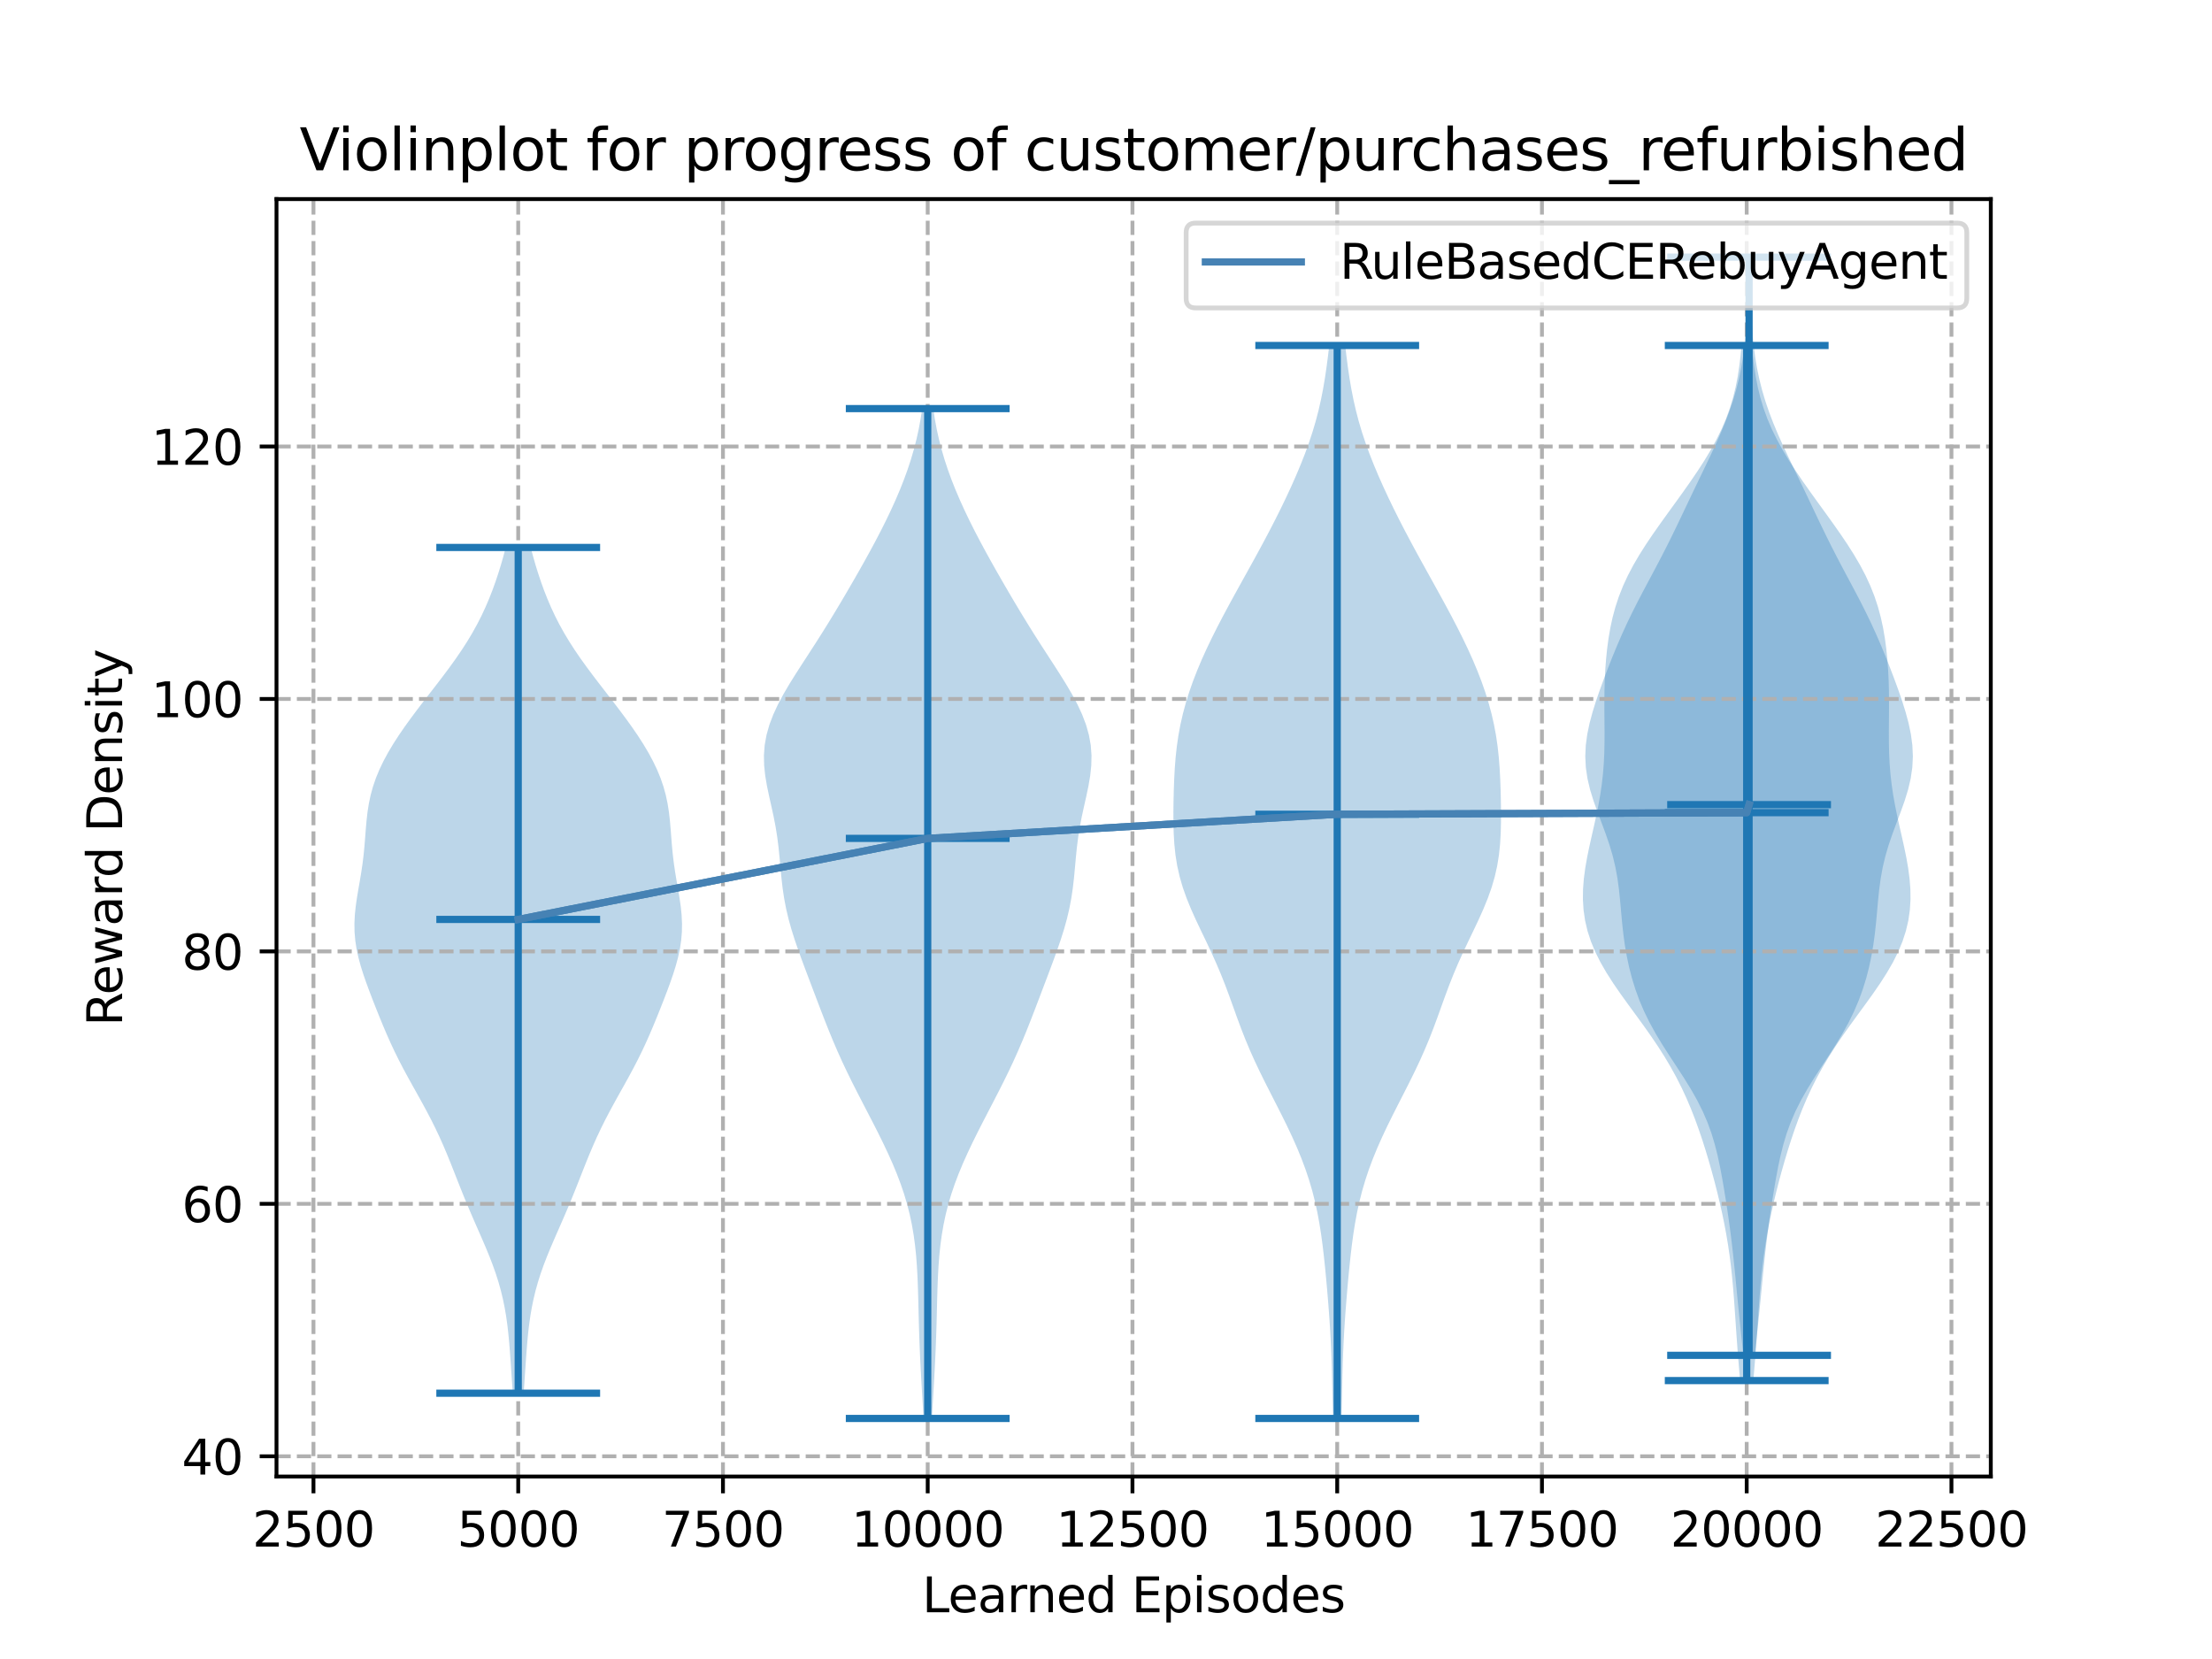 <?xml version="1.0" encoding="utf-8" standalone="no"?>
<!DOCTYPE svg PUBLIC "-//W3C//DTD SVG 1.1//EN"
  "http://www.w3.org/Graphics/SVG/1.1/DTD/svg11.dtd">
<svg xmlns:xlink="http://www.w3.org/1999/xlink" width="460.8pt" height="345.6pt" viewBox="0 0 460.8 345.6" xmlns="http://www.w3.org/2000/svg" version="1.1">
 <defs>
  <style type="text/css">*{stroke-linejoin: round; stroke-linecap: butt}</style>
 </defs>
 <g id="figure_1">
  <g id="patch_1">
   <path d="M 0 345.6 
L 460.8 345.6 
L 460.8 0 
L 0 0 
z
" style="fill: #ffffff"/>
  </g>
  <g id="axes_1">
   <g id="patch_2">
    <path d="M 57.6 307.584 
L 414.72 307.584 
L 414.72 41.472 
L 57.6 41.472 
z
" style="fill: #ffffff"/>
   </g>
   <g id="PolyCollection_1">
    <path d="M 109.084 290.229 
L 106.826 290.229 
L 106.699 288.449 
L 106.576 286.67 
L 106.457 284.89 
L 106.335 283.11 
L 106.207 281.331 
L 106.062 279.551 
L 105.892 277.772 
L 105.688 275.992 
L 105.439 274.212 
L 105.137 272.433 
L 104.774 270.653 
L 104.345 268.874 
L 103.847 267.094 
L 103.282 265.314 
L 102.652 263.535 
L 101.966 261.755 
L 101.236 259.976 
L 100.473 258.196 
L 99.695 256.416 
L 98.913 254.637 
L 98.141 252.857 
L 97.385 251.078 
L 96.65 249.298 
L 95.934 247.518 
L 95.231 245.739 
L 94.532 243.959 
L 93.827 242.18 
L 93.102 240.4 
L 92.347 238.62 
L 91.552 236.841 
L 90.713 235.061 
L 89.826 233.282 
L 88.896 231.502 
L 87.931 229.722 
L 86.943 227.943 
L 85.948 226.163 
L 84.963 224.383 
L 84.002 222.604 
L 83.079 220.824 
L 82.2 219.045 
L 81.366 217.265 
L 80.574 215.485 
L 79.817 213.706 
L 79.084 211.926 
L 78.369 210.147 
L 77.669 208.367 
L 76.986 206.587 
L 76.328 204.808 
L 75.709 203.028 
L 75.148 201.249 
L 74.666 199.469 
L 74.281 197.689 
L 74.009 195.91 
L 73.859 194.13 
L 73.833 192.351 
L 73.92 190.571 
L 74.105 188.791 
L 74.361 187.012 
L 74.659 185.232 
L 74.969 183.453 
L 75.265 181.673 
L 75.527 179.893 
L 75.744 178.114 
L 75.918 176.334 
L 76.063 174.555 
L 76.199 172.775 
L 76.353 170.995 
L 76.555 169.216 
L 76.832 167.436 
L 77.207 165.657 
L 77.695 163.877 
L 78.305 162.097 
L 79.038 160.318 
L 79.89 158.538 
L 80.853 156.759 
L 81.914 154.979 
L 83.063 153.199 
L 84.284 151.42 
L 85.566 149.64 
L 86.894 147.86 
L 88.254 146.081 
L 89.63 144.301 
L 91.006 142.522 
L 92.365 140.742 
L 93.692 138.962 
L 94.97 137.183 
L 96.188 135.403 
L 97.334 133.624 
L 98.402 131.844 
L 99.389 130.064 
L 100.296 128.285 
L 101.127 126.505 
L 101.888 124.726 
L 102.586 122.946 
L 103.229 121.166 
L 103.823 119.387 
L 104.373 117.607 
L 104.882 115.828 
L 105.351 114.048 
L 110.559 114.048 
L 110.559 114.048 
L 111.028 115.828 
L 111.537 117.607 
L 112.087 119.387 
L 112.68 121.166 
L 113.323 122.946 
L 114.022 124.726 
L 114.783 126.505 
L 115.614 128.285 
L 116.521 130.064 
L 117.508 131.844 
L 118.576 133.624 
L 119.722 135.403 
L 120.939 137.183 
L 122.218 138.962 
L 123.544 140.742 
L 124.904 142.522 
L 126.28 144.301 
L 127.656 146.081 
L 129.015 147.86 
L 130.343 149.64 
L 131.625 151.42 
L 132.847 153.199 
L 133.995 154.979 
L 135.057 156.759 
L 136.019 158.538 
L 136.872 160.318 
L 137.605 162.097 
L 138.215 163.877 
L 138.703 165.657 
L 139.078 167.436 
L 139.355 169.216 
L 139.557 170.995 
L 139.711 172.775 
L 139.847 174.555 
L 139.991 176.334 
L 140.166 178.114 
L 140.383 179.893 
L 140.644 181.673 
L 140.94 183.453 
L 141.251 185.232 
L 141.549 187.012 
L 141.805 188.791 
L 141.989 190.571 
L 142.077 192.351 
L 142.05 194.13 
L 141.901 195.91 
L 141.629 197.689 
L 141.244 199.469 
L 140.761 201.249 
L 140.201 203.028 
L 139.582 204.808 
L 138.924 206.587 
L 138.24 208.367 
L 137.54 210.147 
L 136.826 211.926 
L 136.093 213.706 
L 135.335 215.485 
L 134.543 217.265 
L 133.71 219.045 
L 132.831 220.824 
L 131.908 222.604 
L 130.947 224.383 
L 129.961 226.163 
L 128.966 227.943 
L 127.978 229.722 
L 127.013 231.502 
L 126.083 233.282 
L 125.197 235.061 
L 124.357 236.841 
L 123.563 238.62 
L 122.808 240.4 
L 122.083 242.18 
L 121.377 243.959 
L 120.679 245.739 
L 119.976 247.518 
L 119.26 249.298 
L 118.525 251.078 
L 117.769 252.857 
L 116.997 254.637 
L 116.215 256.416 
L 115.436 258.196 
L 114.674 259.976 
L 113.943 261.755 
L 113.257 263.535 
L 112.628 265.314 
L 112.062 267.094 
L 111.565 268.874 
L 111.136 270.653 
L 110.773 272.433 
L 110.471 274.212 
L 110.222 275.992 
L 110.017 277.772 
L 109.848 279.551 
L 109.703 281.331 
L 109.574 283.11 
L 109.453 284.89 
L 109.333 286.67 
L 109.211 288.449 
L 109.084 290.229 
z
" clip-path="url(#p2e98b7527a)" style="fill: #1f77b4; fill-opacity: 0.3"/>
   </g>
   <g id="PolyCollection_2">
    <path d="M 194.128 295.488 
L 192.392 295.488 
L 192.268 293.363 
L 192.142 291.238 
L 192.018 289.113 
L 191.897 286.988 
L 191.783 284.863 
L 191.678 282.739 
L 191.585 280.614 
L 191.505 278.489 
L 191.437 276.364 
L 191.379 274.239 
L 191.327 272.114 
L 191.272 269.989 
L 191.207 267.864 
L 191.12 265.739 
L 191 263.614 
L 190.836 261.49 
L 190.615 259.365 
L 190.326 257.24 
L 189.961 255.115 
L 189.511 252.99 
L 188.971 250.865 
L 188.34 248.74 
L 187.618 246.615 
L 186.811 244.49 
L 185.927 242.365 
L 184.976 240.241 
L 183.97 238.116 
L 182.92 235.991 
L 181.84 233.866 
L 180.741 231.741 
L 179.638 229.616 
L 178.542 227.491 
L 177.468 225.366 
L 176.425 223.241 
L 175.424 221.116 
L 174.466 218.992 
L 173.553 216.867 
L 172.68 214.742 
L 171.837 212.617 
L 171.014 210.492 
L 170.203 208.367 
L 169.396 206.242 
L 168.59 204.117 
L 167.787 201.992 
L 166.996 199.867 
L 166.228 197.743 
L 165.502 195.618 
L 164.836 193.493 
L 164.248 191.368 
L 163.75 189.243 
L 163.346 187.118 
L 163.031 184.993 
L 162.787 182.868 
L 162.587 180.743 
L 162.396 178.618 
L 162.181 176.494 
L 161.912 174.369 
L 161.573 172.244 
L 161.163 170.119 
L 160.701 167.994 
L 160.223 165.869 
L 159.776 163.744 
L 159.414 161.619 
L 159.187 159.494 
L 159.138 157.369 
L 159.296 155.245 
L 159.676 153.12 
L 160.275 150.995 
L 161.08 148.87 
L 162.066 146.745 
L 163.2 144.62 
L 164.448 142.495 
L 165.773 140.37 
L 167.139 138.245 
L 168.52 136.12 
L 169.893 133.996 
L 171.244 131.871 
L 172.568 129.746 
L 173.865 127.621 
L 175.138 125.496 
L 176.391 123.371 
L 177.626 121.246 
L 178.844 119.121 
L 180.042 116.996 
L 181.216 114.871 
L 182.36 112.746 
L 183.469 110.622 
L 184.536 108.497 
L 185.555 106.372 
L 186.523 104.247 
L 187.431 102.122 
L 188.276 99.997 
L 189.052 97.872 
L 189.753 95.747 
L 190.377 93.622 
L 190.923 91.497 
L 191.391 89.373 
L 191.784 87.248 
L 192.11 85.123 
L 194.41 85.123 
L 194.41 85.123 
L 194.736 87.248 
L 195.129 89.373 
L 195.597 91.497 
L 196.143 93.622 
L 196.767 95.747 
L 197.468 97.872 
L 198.244 99.997 
L 199.089 102.122 
L 199.998 104.247 
L 200.965 106.372 
L 201.984 108.497 
L 203.051 110.622 
L 204.16 112.746 
L 205.304 114.871 
L 206.478 116.996 
L 207.676 119.121 
L 208.894 121.246 
L 210.129 123.371 
L 211.382 125.496 
L 212.655 127.621 
L 213.952 129.746 
L 215.276 131.871 
L 216.627 133.996 
L 218 136.12 
L 219.381 138.245 
L 220.747 140.37 
L 222.072 142.495 
L 223.32 144.62 
L 224.454 146.745 
L 225.44 148.87 
L 226.245 150.995 
L 226.844 153.12 
L 227.224 155.245 
L 227.382 157.369 
L 227.333 159.494 
L 227.106 161.619 
L 226.744 163.744 
L 226.297 165.869 
L 225.819 167.994 
L 225.357 170.119 
L 224.947 172.244 
L 224.608 174.369 
L 224.339 176.494 
L 224.124 178.618 
L 223.933 180.743 
L 223.733 182.868 
L 223.489 184.993 
L 223.174 187.118 
L 222.77 189.243 
L 222.272 191.368 
L 221.684 193.493 
L 221.018 195.618 
L 220.292 197.743 
L 219.524 199.867 
L 218.733 201.992 
L 217.93 204.117 
L 217.124 206.242 
L 216.317 208.367 
L 215.506 210.492 
L 214.683 212.617 
L 213.84 214.742 
L 212.967 216.867 
L 212.054 218.992 
L 211.096 221.116 
L 210.095 223.241 
L 209.052 225.366 
L 207.978 227.491 
L 206.882 229.616 
L 205.779 231.741 
L 204.68 233.866 
L 203.6 235.991 
L 202.55 238.116 
L 201.544 240.241 
L 200.593 242.365 
L 199.709 244.49 
L 198.902 246.615 
L 198.18 248.74 
L 197.549 250.865 
L 197.009 252.99 
L 196.559 255.115 
L 196.194 257.24 
L 195.905 259.365 
L 195.684 261.49 
L 195.52 263.614 
L 195.4 265.739 
L 195.313 267.864 
L 195.248 269.989 
L 195.193 272.114 
L 195.141 274.239 
L 195.083 276.364 
L 195.015 278.489 
L 194.935 280.614 
L 194.842 282.739 
L 194.737 284.863 
L 194.623 286.988 
L 194.502 289.113 
L 194.378 291.238 
L 194.253 293.363 
L 194.128 295.488 
z
" clip-path="url(#p2e98b7527a)" style="fill: #1f77b4; fill-opacity: 0.3"/>
   </g>
   <g id="PolyCollection_3">
    <path d="M 279.436 295.488 
L 277.695 295.488 
L 277.631 293.23 
L 277.576 290.973 
L 277.527 288.715 
L 277.475 286.457 
L 277.413 284.199 
L 277.335 281.942 
L 277.236 279.684 
L 277.115 277.426 
L 276.972 275.169 
L 276.81 272.911 
L 276.633 270.653 
L 276.442 268.396 
L 276.238 266.138 
L 276.02 263.88 
L 275.781 261.622 
L 275.514 259.365 
L 275.209 257.107 
L 274.853 254.849 
L 274.435 252.592 
L 273.943 250.334 
L 273.368 248.076 
L 272.704 245.818 
L 271.948 243.561 
L 271.103 241.303 
L 270.174 239.045 
L 269.17 236.788 
L 268.104 234.53 
L 266.99 232.272 
L 265.846 230.014 
L 264.692 227.757 
L 263.547 225.499 
L 262.431 223.241 
L 261.363 220.984 
L 260.354 218.726 
L 259.41 216.468 
L 258.527 214.211 
L 257.69 211.953 
L 256.877 209.695 
L 256.063 207.437 
L 255.219 205.18 
L 254.324 202.922 
L 253.366 200.664 
L 252.347 198.407 
L 251.282 196.149 
L 250.197 193.891 
L 249.128 191.633 
L 248.114 189.376 
L 247.193 187.118 
L 246.393 184.86 
L 245.737 182.603 
L 245.231 180.345 
L 244.869 178.087 
L 244.635 175.83 
L 244.504 173.572 
L 244.448 171.314 
L 244.443 169.056 
L 244.471 166.799 
L 244.525 164.541 
L 244.608 162.283 
L 244.73 160.026 
L 244.905 157.768 
L 245.15 155.51 
L 245.477 153.252 
L 245.894 150.995 
L 246.406 148.737 
L 247.014 146.479 
L 247.714 144.222 
L 248.504 141.964 
L 249.377 139.706 
L 250.327 137.448 
L 251.347 135.191 
L 252.427 132.933 
L 253.56 130.675 
L 254.735 128.418 
L 255.944 126.16 
L 257.176 123.902 
L 258.423 121.645 
L 259.676 119.387 
L 260.925 117.129 
L 262.162 114.871 
L 263.38 112.614 
L 264.572 110.356 
L 265.733 108.098 
L 266.859 105.841 
L 267.948 103.583 
L 268.995 101.325 
L 269.996 99.067 
L 270.944 96.81 
L 271.834 94.552 
L 272.656 92.294 
L 273.405 90.037 
L 274.076 87.779 
L 274.667 85.521 
L 275.181 83.263 
L 275.626 81.006 
L 276.009 78.748 
L 276.342 76.49 
L 276.637 74.233 
L 276.902 71.975 
L 280.228 71.975 
L 280.228 71.975 
L 280.493 74.233 
L 280.788 76.49 
L 281.122 78.748 
L 281.505 81.006 
L 281.949 83.263 
L 282.463 85.521 
L 283.055 87.779 
L 283.725 90.037 
L 284.474 92.294 
L 285.297 94.552 
L 286.186 96.81 
L 287.135 99.067 
L 288.136 101.325 
L 289.183 103.583 
L 290.271 105.841 
L 291.398 108.098 
L 292.559 110.356 
L 293.751 112.614 
L 294.968 114.871 
L 296.205 117.129 
L 297.455 119.387 
L 298.707 121.645 
L 299.954 123.902 
L 301.187 126.16 
L 302.395 128.418 
L 303.571 130.675 
L 304.703 132.933 
L 305.784 135.191 
L 306.803 137.448 
L 307.753 139.706 
L 308.627 141.964 
L 309.416 144.222 
L 310.117 146.479 
L 310.724 148.737 
L 311.236 150.995 
L 311.654 153.252 
L 311.981 155.51 
L 312.225 157.768 
L 312.401 160.026 
L 312.522 162.283 
L 312.605 164.541 
L 312.659 166.799 
L 312.687 169.056 
L 312.682 171.314 
L 312.626 173.572 
L 312.495 175.83 
L 312.261 178.087 
L 311.899 180.345 
L 311.393 182.603 
L 310.737 184.86 
L 309.938 187.118 
L 309.016 189.376 
L 308.002 191.633 
L 306.933 193.891 
L 305.849 196.149 
L 304.783 198.407 
L 303.764 200.664 
L 302.807 202.922 
L 301.912 205.18 
L 301.068 207.437 
L 300.253 209.695 
L 299.441 211.953 
L 298.604 214.211 
L 297.72 216.468 
L 296.776 218.726 
L 295.768 220.984 
L 294.699 223.241 
L 293.584 225.499 
L 292.439 227.757 
L 291.284 230.014 
L 290.14 232.272 
L 289.026 234.53 
L 287.96 236.788 
L 286.956 239.045 
L 286.027 241.303 
L 285.182 243.561 
L 284.427 245.818 
L 283.763 248.076 
L 283.188 250.334 
L 282.696 252.592 
L 282.278 254.849 
L 281.922 257.107 
L 281.616 259.365 
L 281.35 261.622 
L 281.111 263.88 
L 280.892 266.138 
L 280.688 268.396 
L 280.498 270.653 
L 280.32 272.911 
L 280.158 275.169 
L 280.016 277.426 
L 279.895 279.684 
L 279.796 281.942 
L 279.718 284.199 
L 279.656 286.457 
L 279.604 288.715 
L 279.554 290.973 
L 279.5 293.23 
L 279.436 295.488 
z
" clip-path="url(#p2e98b7527a)" style="fill: #1f77b4; fill-opacity: 0.3"/>
   </g>
   <g id="PolyCollection_4">
    <path d="M 365.245 287.599 
L 362.496 287.599 
L 362.308 285.421 
L 362.126 283.243 
L 361.955 281.065 
L 361.795 278.887 
L 361.643 276.709 
L 361.497 274.531 
L 361.348 272.353 
L 361.19 270.175 
L 361.013 267.997 
L 360.81 265.819 
L 360.572 263.641 
L 360.295 261.463 
L 359.974 259.285 
L 359.61 257.107 
L 359.202 254.929 
L 358.753 252.751 
L 358.265 250.573 
L 357.742 248.395 
L 357.186 246.217 
L 356.598 244.039 
L 355.978 241.861 
L 355.325 239.683 
L 354.633 237.505 
L 353.896 235.327 
L 353.107 233.149 
L 352.255 230.971 
L 351.33 228.793 
L 350.321 226.615 
L 349.221 224.437 
L 348.023 222.259 
L 346.726 220.081 
L 345.334 217.903 
L 343.857 215.725 
L 342.314 213.546 
L 340.73 211.368 
L 339.137 209.19 
L 337.57 207.012 
L 336.07 204.834 
L 334.674 202.656 
L 333.416 200.478 
L 332.325 198.3 
L 331.42 196.122 
L 330.712 193.944 
L 330.202 191.766 
L 329.885 189.588 
L 329.748 187.41 
L 329.774 185.232 
L 329.943 183.054 
L 330.23 180.876 
L 330.609 178.698 
L 331.055 176.52 
L 331.539 174.342 
L 332.035 172.164 
L 332.516 169.986 
L 332.961 167.808 
L 333.351 165.63 
L 333.673 163.452 
L 333.922 161.274 
L 334.095 159.096 
L 334.201 156.918 
L 334.25 154.74 
L 334.258 152.562 
L 334.243 150.384 
L 334.225 148.206 
L 334.22 146.028 
L 334.243 143.85 
L 334.304 141.672 
L 334.412 139.494 
L 334.574 137.316 
L 334.796 135.138 
L 335.089 132.96 
L 335.464 130.782 
L 335.938 128.604 
L 336.526 126.426 
L 337.245 124.248 
L 338.105 122.07 
L 339.111 119.891 
L 340.258 117.713 
L 341.534 115.535 
L 342.919 113.357 
L 344.39 111.179 
L 345.922 109.001 
L 347.488 106.823 
L 349.066 104.645 
L 350.634 102.467 
L 352.169 100.289 
L 353.651 98.111 
L 355.059 95.933 
L 356.371 93.755 
L 357.569 91.577 
L 358.639 89.399 
L 359.57 87.221 
L 360.362 85.043 
L 361.019 82.865 
L 361.553 80.687 
L 361.98 78.509 
L 362.318 76.331 
L 362.588 74.153 
L 362.805 71.975 
L 364.936 71.975 
L 364.936 71.975 
L 365.153 74.153 
L 365.423 76.331 
L 365.761 78.509 
L 366.188 80.687 
L 366.722 82.865 
L 367.379 85.043 
L 368.171 87.221 
L 369.102 89.399 
L 370.172 91.577 
L 371.37 93.755 
L 372.682 95.933 
L 374.09 98.111 
L 375.572 100.289 
L 377.107 102.467 
L 378.674 104.645 
L 380.253 106.823 
L 381.819 109.001 
L 383.351 111.179 
L 384.822 113.357 
L 386.207 115.535 
L 387.483 117.713 
L 388.63 119.891 
L 389.636 122.07 
L 390.496 124.248 
L 391.215 126.426 
L 391.803 128.604 
L 392.277 130.782 
L 392.652 132.96 
L 392.945 135.138 
L 393.167 137.316 
L 393.329 139.494 
L 393.437 141.672 
L 393.498 143.85 
L 393.521 146.028 
L 393.516 148.206 
L 393.497 150.384 
L 393.483 152.562 
L 393.491 154.74 
L 393.54 156.918 
L 393.646 159.096 
L 393.819 161.274 
L 394.068 163.452 
L 394.39 165.63 
L 394.78 167.808 
L 395.225 169.986 
L 395.706 172.164 
L 396.202 174.342 
L 396.686 176.52 
L 397.132 178.698 
L 397.511 180.876 
L 397.798 183.054 
L 397.966 185.232 
L 397.993 187.41 
L 397.856 189.588 
L 397.539 191.766 
L 397.029 193.944 
L 396.321 196.122 
L 395.416 198.3 
L 394.325 200.478 
L 393.067 202.656 
L 391.671 204.834 
L 390.171 207.012 
L 388.604 209.19 
L 387.011 211.368 
L 385.427 213.546 
L 383.884 215.725 
L 382.407 217.903 
L 381.015 220.081 
L 379.718 222.259 
L 378.52 224.437 
L 377.419 226.615 
L 376.411 228.793 
L 375.486 230.971 
L 374.634 233.149 
L 373.845 235.327 
L 373.108 237.505 
L 372.416 239.683 
L 371.762 241.861 
L 371.143 244.039 
L 370.555 246.217 
L 369.999 248.395 
L 369.475 250.573 
L 368.988 252.751 
L 368.539 254.929 
L 368.131 257.107 
L 367.767 259.285 
L 367.446 261.463 
L 367.169 263.641 
L 366.931 265.819 
L 366.727 267.997 
L 366.551 270.175 
L 366.392 272.353 
L 366.244 274.531 
L 366.097 276.709 
L 365.946 278.887 
L 365.786 281.065 
L 365.614 283.243 
L 365.433 285.421 
L 365.245 287.599 
z
" clip-path="url(#p2e98b7527a)" style="fill: #1f77b4; fill-opacity: 0.3"/>
   </g>
   <g id="PolyCollection_5">
    <path d="M 365.571 282.34 
L 363.159 282.34 
L 362.925 280.029 
L 362.684 277.719 
L 362.442 275.408 
L 362.205 273.097 
L 361.975 270.786 
L 361.751 268.475 
L 361.529 266.164 
L 361.301 263.854 
L 361.059 261.543 
L 360.798 259.232 
L 360.512 256.921 
L 360.202 254.61 
L 359.869 252.299 
L 359.516 249.989 
L 359.144 247.678 
L 358.745 245.367 
L 358.309 243.056 
L 357.815 240.745 
L 357.234 238.434 
L 356.539 236.124 
L 355.702 233.813 
L 354.705 231.502 
L 353.545 229.191 
L 352.235 226.88 
L 350.808 224.569 
L 349.307 222.259 
L 347.789 219.948 
L 346.308 217.637 
L 344.912 215.326 
L 343.637 213.015 
L 342.505 210.704 
L 341.519 208.394 
L 340.676 206.083 
L 339.963 203.772 
L 339.367 201.461 
L 338.877 199.15 
L 338.481 196.839 
L 338.165 194.529 
L 337.914 192.218 
L 337.702 189.907 
L 337.496 187.596 
L 337.256 185.285 
L 336.944 182.974 
L 336.523 180.664 
L 335.975 178.353 
L 335.295 176.042 
L 334.506 173.731 
L 333.646 171.42 
L 332.772 169.11 
L 331.949 166.799 
L 331.239 164.488 
L 330.696 162.177 
L 330.358 159.866 
L 330.243 157.555 
L 330.35 155.245 
L 330.66 152.934 
L 331.145 150.623 
L 331.767 148.312 
L 332.492 146.001 
L 333.288 143.69 
L 334.133 141.38 
L 335.014 139.069 
L 335.93 136.758 
L 336.884 134.447 
L 337.886 132.136 
L 338.943 129.825 
L 340.059 127.515 
L 341.229 125.204 
L 342.438 122.893 
L 343.669 120.582 
L 344.9 118.271 
L 346.112 115.96 
L 347.294 113.65 
L 348.442 111.339 
L 349.561 109.028 
L 350.664 106.717 
L 351.761 104.406 
L 352.863 102.095 
L 353.974 99.785 
L 355.09 97.474 
L 356.197 95.163 
L 357.278 92.852 
L 358.313 90.541 
L 359.282 88.23 
L 360.168 85.92 
L 360.958 83.609 
L 361.646 81.298 
L 362.23 78.987 
L 362.712 76.676 
L 363.1 74.365 
L 363.402 72.055 
L 363.628 69.744 
L 363.792 67.433 
L 363.904 65.122 
L 363.977 62.811 
L 364.022 60.5 
L 364.049 58.19 
L 364.068 55.879 
L 364.084 53.568 
L 364.646 53.568 
L 364.646 53.568 
L 364.663 55.879 
L 364.681 58.19 
L 364.709 60.5 
L 364.754 62.811 
L 364.827 65.122 
L 364.939 67.433 
L 365.102 69.744 
L 365.329 72.055 
L 365.631 74.365 
L 366.018 76.676 
L 366.501 78.987 
L 367.084 81.298 
L 367.772 83.609 
L 368.562 85.92 
L 369.448 88.23 
L 370.417 90.541 
L 371.452 92.852 
L 372.534 95.163 
L 373.641 97.474 
L 374.756 99.785 
L 375.867 102.095 
L 376.969 104.406 
L 378.067 106.717 
L 379.169 109.028 
L 380.289 111.339 
L 381.436 113.65 
L 382.618 115.96 
L 383.83 118.271 
L 385.061 120.582 
L 386.292 122.893 
L 387.502 125.204 
L 388.671 127.515 
L 389.787 129.825 
L 390.845 132.136 
L 391.847 134.447 
L 392.801 136.758 
L 393.716 139.069 
L 394.597 141.38 
L 395.442 143.69 
L 396.238 146.001 
L 396.963 148.312 
L 397.586 150.623 
L 398.07 152.934 
L 398.381 155.245 
L 398.487 157.555 
L 398.372 159.866 
L 398.034 162.177 
L 397.491 164.488 
L 396.782 166.799 
L 395.958 169.11 
L 395.085 171.42 
L 394.225 173.731 
L 393.435 176.042 
L 392.756 178.353 
L 392.207 180.664 
L 391.787 182.974 
L 391.474 185.285 
L 391.235 187.596 
L 391.029 189.907 
L 390.816 192.218 
L 390.565 194.529 
L 390.25 196.839 
L 389.853 199.15 
L 389.363 201.461 
L 388.768 203.772 
L 388.055 206.083 
L 387.211 208.394 
L 386.226 210.704 
L 385.093 213.015 
L 383.818 215.326 
L 382.423 217.637 
L 380.941 219.948 
L 379.423 222.259 
L 377.923 224.569 
L 376.495 226.88 
L 375.185 229.191 
L 374.025 231.502 
L 373.029 233.813 
L 372.191 236.124 
L 371.496 238.434 
L 370.916 240.745 
L 370.421 243.056 
L 369.985 245.367 
L 369.587 247.678 
L 369.214 249.989 
L 368.861 252.299 
L 368.528 254.61 
L 368.218 256.921 
L 367.933 259.232 
L 367.671 261.543 
L 367.43 263.854 
L 367.201 266.164 
L 366.979 268.475 
L 366.755 270.786 
L 366.525 273.097 
L 366.288 275.408 
L 366.047 277.719 
L 365.805 280.029 
L 365.571 282.34 
z
" clip-path="url(#p2e98b7527a)" style="fill: #1f77b4; fill-opacity: 0.3"/>
   </g>
   <g id="matplotlib.axis_1">
    <g id="xtick_1">
     <g id="line2d_1">
      <path d="M 65.302 307.584 
L 65.302 41.472 
" clip-path="url(#p2e98b7527a)" style="fill: none; stroke-dasharray: 2.96,1.28; stroke-dashoffset: 0; stroke: #b0b0b0; stroke-width: 0.8"/>
     </g>
     <g id="line2d_2">
      <defs>
       <path id="m4c9e8e32ee" d="M 0 0 
L 0 3.5 
" style="stroke: #000000; stroke-width: 0.8"/>
      </defs>
      <g>
       <use xlink:href="#m4c9e8e32ee" x="65.302" y="307.584" style="stroke: #000000; stroke-width: 0.8"/>
      </g>
     </g>
     <g id="text_1">
      <!-- 2500 -->
      <g transform="translate(52.577 322.182)scale(0.1 -0.1)">
       <defs>
        <path id="DejaVuSans-32" d="M 1228 531 
L 3431 531 
L 3431 0 
L 469 0 
L 469 531 
Q 828 903 1448 1529 
Q 2069 2156 2228 2338 
Q 2531 2678 2651 2914 
Q 2772 3150 2772 3378 
Q 2772 3750 2511 3984 
Q 2250 4219 1831 4219 
Q 1534 4219 1204 4116 
Q 875 4013 500 3803 
L 500 4441 
Q 881 4594 1212 4672 
Q 1544 4750 1819 4750 
Q 2544 4750 2975 4387 
Q 3406 4025 3406 3419 
Q 3406 3131 3298 2873 
Q 3191 2616 2906 2266 
Q 2828 2175 2409 1742 
Q 1991 1309 1228 531 
z
" transform="scale(0.016)"/>
        <path id="DejaVuSans-35" d="M 691 4666 
L 3169 4666 
L 3169 4134 
L 1269 4134 
L 1269 2991 
Q 1406 3038 1543 3061 
Q 1681 3084 1819 3084 
Q 2600 3084 3056 2656 
Q 3513 2228 3513 1497 
Q 3513 744 3044 326 
Q 2575 -91 1722 -91 
Q 1428 -91 1123 -41 
Q 819 9 494 109 
L 494 744 
Q 775 591 1075 516 
Q 1375 441 1709 441 
Q 2250 441 2565 725 
Q 2881 1009 2881 1497 
Q 2881 1984 2565 2268 
Q 2250 2553 1709 2553 
Q 1456 2553 1204 2497 
Q 953 2441 691 2322 
L 691 4666 
z
" transform="scale(0.016)"/>
        <path id="DejaVuSans-30" d="M 2034 4250 
Q 1547 4250 1301 3770 
Q 1056 3291 1056 2328 
Q 1056 1369 1301 889 
Q 1547 409 2034 409 
Q 2525 409 2770 889 
Q 3016 1369 3016 2328 
Q 3016 3291 2770 3770 
Q 2525 4250 2034 4250 
z
M 2034 4750 
Q 2819 4750 3233 4129 
Q 3647 3509 3647 2328 
Q 3647 1150 3233 529 
Q 2819 -91 2034 -91 
Q 1250 -91 836 529 
Q 422 1150 422 2328 
Q 422 3509 836 4129 
Q 1250 4750 2034 4750 
z
" transform="scale(0.016)"/>
       </defs>
       <use xlink:href="#DejaVuSans-32"/>
       <use xlink:href="#DejaVuSans-35" x="63.623"/>
       <use xlink:href="#DejaVuSans-30" x="127.246"/>
       <use xlink:href="#DejaVuSans-30" x="190.869"/>
      </g>
     </g>
    </g>
    <g id="xtick_2">
     <g id="line2d_3">
      <path d="M 107.955 307.584 
L 107.955 41.472 
" clip-path="url(#p2e98b7527a)" style="fill: none; stroke-dasharray: 2.96,1.28; stroke-dashoffset: 0; stroke: #b0b0b0; stroke-width: 0.8"/>
     </g>
     <g id="line2d_4">
      <g>
       <use xlink:href="#m4c9e8e32ee" x="107.955" y="307.584" style="stroke: #000000; stroke-width: 0.8"/>
      </g>
     </g>
     <g id="text_2">
      <!-- 5000 -->
      <g transform="translate(95.23 322.182)scale(0.1 -0.1)">
       <use xlink:href="#DejaVuSans-35"/>
       <use xlink:href="#DejaVuSans-30" x="63.623"/>
       <use xlink:href="#DejaVuSans-30" x="127.246"/>
       <use xlink:href="#DejaVuSans-30" x="190.869"/>
      </g>
     </g>
    </g>
    <g id="xtick_3">
     <g id="line2d_5">
      <path d="M 150.607 307.584 
L 150.607 41.472 
" clip-path="url(#p2e98b7527a)" style="fill: none; stroke-dasharray: 2.96,1.28; stroke-dashoffset: 0; stroke: #b0b0b0; stroke-width: 0.8"/>
     </g>
     <g id="line2d_6">
      <g>
       <use xlink:href="#m4c9e8e32ee" x="150.607" y="307.584" style="stroke: #000000; stroke-width: 0.8"/>
      </g>
     </g>
     <g id="text_3">
      <!-- 7500 -->
      <g transform="translate(137.882 322.182)scale(0.1 -0.1)">
       <defs>
        <path id="DejaVuSans-37" d="M 525 4666 
L 3525 4666 
L 3525 4397 
L 1831 0 
L 1172 0 
L 2766 4134 
L 525 4134 
L 525 4666 
z
" transform="scale(0.016)"/>
       </defs>
       <use xlink:href="#DejaVuSans-37"/>
       <use xlink:href="#DejaVuSans-35" x="63.623"/>
       <use xlink:href="#DejaVuSans-30" x="127.246"/>
       <use xlink:href="#DejaVuSans-30" x="190.869"/>
      </g>
     </g>
    </g>
    <g id="xtick_4">
     <g id="line2d_7">
      <path d="M 193.26 307.584 
L 193.26 41.472 
" clip-path="url(#p2e98b7527a)" style="fill: none; stroke-dasharray: 2.96,1.28; stroke-dashoffset: 0; stroke: #b0b0b0; stroke-width: 0.8"/>
     </g>
     <g id="line2d_8">
      <g>
       <use xlink:href="#m4c9e8e32ee" x="193.26" y="307.584" style="stroke: #000000; stroke-width: 0.8"/>
      </g>
     </g>
     <g id="text_4">
      <!-- 10000 -->
      <g transform="translate(177.354 322.182)scale(0.1 -0.1)">
       <defs>
        <path id="DejaVuSans-31" d="M 794 531 
L 1825 531 
L 1825 4091 
L 703 3866 
L 703 4441 
L 1819 4666 
L 2450 4666 
L 2450 531 
L 3481 531 
L 3481 0 
L 794 0 
L 794 531 
z
" transform="scale(0.016)"/>
       </defs>
       <use xlink:href="#DejaVuSans-31"/>
       <use xlink:href="#DejaVuSans-30" x="63.623"/>
       <use xlink:href="#DejaVuSans-30" x="127.246"/>
       <use xlink:href="#DejaVuSans-30" x="190.869"/>
       <use xlink:href="#DejaVuSans-30" x="254.492"/>
      </g>
     </g>
    </g>
    <g id="xtick_5">
     <g id="line2d_9">
      <path d="M 235.913 307.584 
L 235.913 41.472 
" clip-path="url(#p2e98b7527a)" style="fill: none; stroke-dasharray: 2.96,1.28; stroke-dashoffset: 0; stroke: #b0b0b0; stroke-width: 0.8"/>
     </g>
     <g id="line2d_10">
      <g>
       <use xlink:href="#m4c9e8e32ee" x="235.913" y="307.584" style="stroke: #000000; stroke-width: 0.8"/>
      </g>
     </g>
     <g id="text_5">
      <!-- 12500 -->
      <g transform="translate(220.006 322.182)scale(0.1 -0.1)">
       <use xlink:href="#DejaVuSans-31"/>
       <use xlink:href="#DejaVuSans-32" x="63.623"/>
       <use xlink:href="#DejaVuSans-35" x="127.246"/>
       <use xlink:href="#DejaVuSans-30" x="190.869"/>
       <use xlink:href="#DejaVuSans-30" x="254.492"/>
      </g>
     </g>
    </g>
    <g id="xtick_6">
     <g id="line2d_11">
      <path d="M 278.565 307.584 
L 278.565 41.472 
" clip-path="url(#p2e98b7527a)" style="fill: none; stroke-dasharray: 2.96,1.28; stroke-dashoffset: 0; stroke: #b0b0b0; stroke-width: 0.8"/>
     </g>
     <g id="line2d_12">
      <g>
       <use xlink:href="#m4c9e8e32ee" x="278.565" y="307.584" style="stroke: #000000; stroke-width: 0.8"/>
      </g>
     </g>
     <g id="text_6">
      <!-- 15000 -->
      <g transform="translate(262.659 322.182)scale(0.1 -0.1)">
       <use xlink:href="#DejaVuSans-31"/>
       <use xlink:href="#DejaVuSans-35" x="63.623"/>
       <use xlink:href="#DejaVuSans-30" x="127.246"/>
       <use xlink:href="#DejaVuSans-30" x="190.869"/>
       <use xlink:href="#DejaVuSans-30" x="254.492"/>
      </g>
     </g>
    </g>
    <g id="xtick_7">
     <g id="line2d_13">
      <path d="M 321.218 307.584 
L 321.218 41.472 
" clip-path="url(#p2e98b7527a)" style="fill: none; stroke-dasharray: 2.96,1.28; stroke-dashoffset: 0; stroke: #b0b0b0; stroke-width: 0.8"/>
     </g>
     <g id="line2d_14">
      <g>
       <use xlink:href="#m4c9e8e32ee" x="321.218" y="307.584" style="stroke: #000000; stroke-width: 0.8"/>
      </g>
     </g>
     <g id="text_7">
      <!-- 17500 -->
      <g transform="translate(305.312 322.182)scale(0.1 -0.1)">
       <use xlink:href="#DejaVuSans-31"/>
       <use xlink:href="#DejaVuSans-37" x="63.623"/>
       <use xlink:href="#DejaVuSans-35" x="127.246"/>
       <use xlink:href="#DejaVuSans-30" x="190.869"/>
       <use xlink:href="#DejaVuSans-30" x="254.492"/>
      </g>
     </g>
    </g>
    <g id="xtick_8">
     <g id="line2d_15">
      <path d="M 363.87 307.584 
L 363.87 41.472 
" clip-path="url(#p2e98b7527a)" style="fill: none; stroke-dasharray: 2.96,1.28; stroke-dashoffset: 0; stroke: #b0b0b0; stroke-width: 0.8"/>
     </g>
     <g id="line2d_16">
      <g>
       <use xlink:href="#m4c9e8e32ee" x="363.87" y="307.584" style="stroke: #000000; stroke-width: 0.8"/>
      </g>
     </g>
     <g id="text_8">
      <!-- 20000 -->
      <g transform="translate(347.964 322.182)scale(0.1 -0.1)">
       <use xlink:href="#DejaVuSans-32"/>
       <use xlink:href="#DejaVuSans-30" x="63.623"/>
       <use xlink:href="#DejaVuSans-30" x="127.246"/>
       <use xlink:href="#DejaVuSans-30" x="190.869"/>
       <use xlink:href="#DejaVuSans-30" x="254.492"/>
      </g>
     </g>
    </g>
    <g id="xtick_9">
     <g id="line2d_17">
      <path d="M 406.523 307.584 
L 406.523 41.472 
" clip-path="url(#p2e98b7527a)" style="fill: none; stroke-dasharray: 2.96,1.28; stroke-dashoffset: 0; stroke: #b0b0b0; stroke-width: 0.8"/>
     </g>
     <g id="line2d_18">
      <g>
       <use xlink:href="#m4c9e8e32ee" x="406.523" y="307.584" style="stroke: #000000; stroke-width: 0.8"/>
      </g>
     </g>
     <g id="text_9">
      <!-- 22500 -->
      <g transform="translate(390.617 322.182)scale(0.1 -0.1)">
       <use xlink:href="#DejaVuSans-32"/>
       <use xlink:href="#DejaVuSans-32" x="63.623"/>
       <use xlink:href="#DejaVuSans-35" x="127.246"/>
       <use xlink:href="#DejaVuSans-30" x="190.869"/>
       <use xlink:href="#DejaVuSans-30" x="254.492"/>
      </g>
     </g>
    </g>
    <g id="text_10">
     <!-- Learned Episodes -->
     <g transform="translate(192.102 335.861)scale(0.1 -0.1)">
      <defs>
       <path id="DejaVuSans-4c" d="M 628 4666 
L 1259 4666 
L 1259 531 
L 3531 531 
L 3531 0 
L 628 0 
L 628 4666 
z
" transform="scale(0.016)"/>
       <path id="DejaVuSans-65" d="M 3597 1894 
L 3597 1613 
L 953 1613 
Q 991 1019 1311 708 
Q 1631 397 2203 397 
Q 2534 397 2845 478 
Q 3156 559 3463 722 
L 3463 178 
Q 3153 47 2828 -22 
Q 2503 -91 2169 -91 
Q 1331 -91 842 396 
Q 353 884 353 1716 
Q 353 2575 817 3079 
Q 1281 3584 2069 3584 
Q 2775 3584 3186 3129 
Q 3597 2675 3597 1894 
z
M 3022 2063 
Q 3016 2534 2758 2815 
Q 2500 3097 2075 3097 
Q 1594 3097 1305 2825 
Q 1016 2553 972 2059 
L 3022 2063 
z
" transform="scale(0.016)"/>
       <path id="DejaVuSans-61" d="M 2194 1759 
Q 1497 1759 1228 1600 
Q 959 1441 959 1056 
Q 959 750 1161 570 
Q 1363 391 1709 391 
Q 2188 391 2477 730 
Q 2766 1069 2766 1631 
L 2766 1759 
L 2194 1759 
z
M 3341 1997 
L 3341 0 
L 2766 0 
L 2766 531 
Q 2569 213 2275 61 
Q 1981 -91 1556 -91 
Q 1019 -91 701 211 
Q 384 513 384 1019 
Q 384 1609 779 1909 
Q 1175 2209 1959 2209 
L 2766 2209 
L 2766 2266 
Q 2766 2663 2505 2880 
Q 2244 3097 1772 3097 
Q 1472 3097 1187 3025 
Q 903 2953 641 2809 
L 641 3341 
Q 956 3463 1253 3523 
Q 1550 3584 1831 3584 
Q 2591 3584 2966 3190 
Q 3341 2797 3341 1997 
z
" transform="scale(0.016)"/>
       <path id="DejaVuSans-72" d="M 2631 2963 
Q 2534 3019 2420 3045 
Q 2306 3072 2169 3072 
Q 1681 3072 1420 2755 
Q 1159 2438 1159 1844 
L 1159 0 
L 581 0 
L 581 3500 
L 1159 3500 
L 1159 2956 
Q 1341 3275 1631 3429 
Q 1922 3584 2338 3584 
Q 2397 3584 2469 3576 
Q 2541 3569 2628 3553 
L 2631 2963 
z
" transform="scale(0.016)"/>
       <path id="DejaVuSans-6e" d="M 3513 2113 
L 3513 0 
L 2938 0 
L 2938 2094 
Q 2938 2591 2744 2837 
Q 2550 3084 2163 3084 
Q 1697 3084 1428 2787 
Q 1159 2491 1159 1978 
L 1159 0 
L 581 0 
L 581 3500 
L 1159 3500 
L 1159 2956 
Q 1366 3272 1645 3428 
Q 1925 3584 2291 3584 
Q 2894 3584 3203 3211 
Q 3513 2838 3513 2113 
z
" transform="scale(0.016)"/>
       <path id="DejaVuSans-64" d="M 2906 2969 
L 2906 4863 
L 3481 4863 
L 3481 0 
L 2906 0 
L 2906 525 
Q 2725 213 2448 61 
Q 2172 -91 1784 -91 
Q 1150 -91 751 415 
Q 353 922 353 1747 
Q 353 2572 751 3078 
Q 1150 3584 1784 3584 
Q 2172 3584 2448 3432 
Q 2725 3281 2906 2969 
z
M 947 1747 
Q 947 1113 1208 752 
Q 1469 391 1925 391 
Q 2381 391 2643 752 
Q 2906 1113 2906 1747 
Q 2906 2381 2643 2742 
Q 2381 3103 1925 3103 
Q 1469 3103 1208 2742 
Q 947 2381 947 1747 
z
" transform="scale(0.016)"/>
       <path id="DejaVuSans-20" transform="scale(0.016)"/>
       <path id="DejaVuSans-45" d="M 628 4666 
L 3578 4666 
L 3578 4134 
L 1259 4134 
L 1259 2753 
L 3481 2753 
L 3481 2222 
L 1259 2222 
L 1259 531 
L 3634 531 
L 3634 0 
L 628 0 
L 628 4666 
z
" transform="scale(0.016)"/>
       <path id="DejaVuSans-70" d="M 1159 525 
L 1159 -1331 
L 581 -1331 
L 581 3500 
L 1159 3500 
L 1159 2969 
Q 1341 3281 1617 3432 
Q 1894 3584 2278 3584 
Q 2916 3584 3314 3078 
Q 3713 2572 3713 1747 
Q 3713 922 3314 415 
Q 2916 -91 2278 -91 
Q 1894 -91 1617 61 
Q 1341 213 1159 525 
z
M 3116 1747 
Q 3116 2381 2855 2742 
Q 2594 3103 2138 3103 
Q 1681 3103 1420 2742 
Q 1159 2381 1159 1747 
Q 1159 1113 1420 752 
Q 1681 391 2138 391 
Q 2594 391 2855 752 
Q 3116 1113 3116 1747 
z
" transform="scale(0.016)"/>
       <path id="DejaVuSans-69" d="M 603 3500 
L 1178 3500 
L 1178 0 
L 603 0 
L 603 3500 
z
M 603 4863 
L 1178 4863 
L 1178 4134 
L 603 4134 
L 603 4863 
z
" transform="scale(0.016)"/>
       <path id="DejaVuSans-73" d="M 2834 3397 
L 2834 2853 
Q 2591 2978 2328 3040 
Q 2066 3103 1784 3103 
Q 1356 3103 1142 2972 
Q 928 2841 928 2578 
Q 928 2378 1081 2264 
Q 1234 2150 1697 2047 
L 1894 2003 
Q 2506 1872 2764 1633 
Q 3022 1394 3022 966 
Q 3022 478 2636 193 
Q 2250 -91 1575 -91 
Q 1294 -91 989 -36 
Q 684 19 347 128 
L 347 722 
Q 666 556 975 473 
Q 1284 391 1588 391 
Q 1994 391 2212 530 
Q 2431 669 2431 922 
Q 2431 1156 2273 1281 
Q 2116 1406 1581 1522 
L 1381 1569 
Q 847 1681 609 1914 
Q 372 2147 372 2553 
Q 372 3047 722 3315 
Q 1072 3584 1716 3584 
Q 2034 3584 2315 3537 
Q 2597 3491 2834 3397 
z
" transform="scale(0.016)"/>
       <path id="DejaVuSans-6f" d="M 1959 3097 
Q 1497 3097 1228 2736 
Q 959 2375 959 1747 
Q 959 1119 1226 758 
Q 1494 397 1959 397 
Q 2419 397 2687 759 
Q 2956 1122 2956 1747 
Q 2956 2369 2687 2733 
Q 2419 3097 1959 3097 
z
M 1959 3584 
Q 2709 3584 3137 3096 
Q 3566 2609 3566 1747 
Q 3566 888 3137 398 
Q 2709 -91 1959 -91 
Q 1206 -91 779 398 
Q 353 888 353 1747 
Q 353 2609 779 3096 
Q 1206 3584 1959 3584 
z
" transform="scale(0.016)"/>
      </defs>
      <use xlink:href="#DejaVuSans-4c"/>
      <use xlink:href="#DejaVuSans-65" x="53.963"/>
      <use xlink:href="#DejaVuSans-61" x="115.486"/>
      <use xlink:href="#DejaVuSans-72" x="176.766"/>
      <use xlink:href="#DejaVuSans-6e" x="216.129"/>
      <use xlink:href="#DejaVuSans-65" x="279.508"/>
      <use xlink:href="#DejaVuSans-64" x="341.031"/>
      <use xlink:href="#DejaVuSans-20" x="404.508"/>
      <use xlink:href="#DejaVuSans-45" x="436.295"/>
      <use xlink:href="#DejaVuSans-70" x="499.479"/>
      <use xlink:href="#DejaVuSans-69" x="562.955"/>
      <use xlink:href="#DejaVuSans-73" x="590.738"/>
      <use xlink:href="#DejaVuSans-6f" x="642.838"/>
      <use xlink:href="#DejaVuSans-64" x="704.02"/>
      <use xlink:href="#DejaVuSans-65" x="767.496"/>
      <use xlink:href="#DejaVuSans-73" x="829.02"/>
     </g>
    </g>
   </g>
   <g id="matplotlib.axis_2">
    <g id="ytick_1">
     <g id="line2d_19">
      <path d="M 57.6 303.377 
L 414.72 303.377 
" clip-path="url(#p2e98b7527a)" style="fill: none; stroke-dasharray: 2.96,1.28; stroke-dashoffset: 0; stroke: #b0b0b0; stroke-width: 0.8"/>
     </g>
     <g id="line2d_20">
      <defs>
       <path id="m60a014e3cc" d="M 0 0 
L -3.5 0 
" style="stroke: #000000; stroke-width: 0.8"/>
      </defs>
      <g>
       <use xlink:href="#m60a014e3cc" x="57.6" y="303.377" style="stroke: #000000; stroke-width: 0.8"/>
      </g>
     </g>
     <g id="text_11">
      <!-- 40 -->
      <g transform="translate(37.875 307.176)scale(0.1 -0.1)">
       <defs>
        <path id="DejaVuSans-34" d="M 2419 4116 
L 825 1625 
L 2419 1625 
L 2419 4116 
z
M 2253 4666 
L 3047 4666 
L 3047 1625 
L 3713 1625 
L 3713 1100 
L 3047 1100 
L 3047 0 
L 2419 0 
L 2419 1100 
L 313 1100 
L 313 1709 
L 2253 4666 
z
" transform="scale(0.016)"/>
       </defs>
       <use xlink:href="#DejaVuSans-34"/>
       <use xlink:href="#DejaVuSans-30" x="63.623"/>
      </g>
     </g>
    </g>
    <g id="ytick_2">
     <g id="line2d_21">
      <path d="M 57.6 250.785 
L 414.72 250.785 
" clip-path="url(#p2e98b7527a)" style="fill: none; stroke-dasharray: 2.96,1.28; stroke-dashoffset: 0; stroke: #b0b0b0; stroke-width: 0.8"/>
     </g>
     <g id="line2d_22">
      <g>
       <use xlink:href="#m60a014e3cc" x="57.6" y="250.785" style="stroke: #000000; stroke-width: 0.8"/>
      </g>
     </g>
     <g id="text_12">
      <!-- 60 -->
      <g transform="translate(37.875 254.585)scale(0.1 -0.1)">
       <defs>
        <path id="DejaVuSans-36" d="M 2113 2584 
Q 1688 2584 1439 2293 
Q 1191 2003 1191 1497 
Q 1191 994 1439 701 
Q 1688 409 2113 409 
Q 2538 409 2786 701 
Q 3034 994 3034 1497 
Q 3034 2003 2786 2293 
Q 2538 2584 2113 2584 
z
M 3366 4563 
L 3366 3988 
Q 3128 4100 2886 4159 
Q 2644 4219 2406 4219 
Q 1781 4219 1451 3797 
Q 1122 3375 1075 2522 
Q 1259 2794 1537 2939 
Q 1816 3084 2150 3084 
Q 2853 3084 3261 2657 
Q 3669 2231 3669 1497 
Q 3669 778 3244 343 
Q 2819 -91 2113 -91 
Q 1303 -91 875 529 
Q 447 1150 447 2328 
Q 447 3434 972 4092 
Q 1497 4750 2381 4750 
Q 2619 4750 2861 4703 
Q 3103 4656 3366 4563 
z
" transform="scale(0.016)"/>
       </defs>
       <use xlink:href="#DejaVuSans-36"/>
       <use xlink:href="#DejaVuSans-30" x="63.623"/>
      </g>
     </g>
    </g>
    <g id="ytick_3">
     <g id="line2d_23">
      <path d="M 57.6 198.194 
L 414.72 198.194 
" clip-path="url(#p2e98b7527a)" style="fill: none; stroke-dasharray: 2.96,1.28; stroke-dashoffset: 0; stroke: #b0b0b0; stroke-width: 0.8"/>
     </g>
     <g id="line2d_24">
      <g>
       <use xlink:href="#m60a014e3cc" x="57.6" y="198.194" style="stroke: #000000; stroke-width: 0.8"/>
      </g>
     </g>
     <g id="text_13">
      <!-- 80 -->
      <g transform="translate(37.875 201.993)scale(0.1 -0.1)">
       <defs>
        <path id="DejaVuSans-38" d="M 2034 2216 
Q 1584 2216 1326 1975 
Q 1069 1734 1069 1313 
Q 1069 891 1326 650 
Q 1584 409 2034 409 
Q 2484 409 2743 651 
Q 3003 894 3003 1313 
Q 3003 1734 2745 1975 
Q 2488 2216 2034 2216 
z
M 1403 2484 
Q 997 2584 770 2862 
Q 544 3141 544 3541 
Q 544 4100 942 4425 
Q 1341 4750 2034 4750 
Q 2731 4750 3128 4425 
Q 3525 4100 3525 3541 
Q 3525 3141 3298 2862 
Q 3072 2584 2669 2484 
Q 3125 2378 3379 2068 
Q 3634 1759 3634 1313 
Q 3634 634 3220 271 
Q 2806 -91 2034 -91 
Q 1263 -91 848 271 
Q 434 634 434 1313 
Q 434 1759 690 2068 
Q 947 2378 1403 2484 
z
M 1172 3481 
Q 1172 3119 1398 2916 
Q 1625 2713 2034 2713 
Q 2441 2713 2670 2916 
Q 2900 3119 2900 3481 
Q 2900 3844 2670 4047 
Q 2441 4250 2034 4250 
Q 1625 4250 1398 4047 
Q 1172 3844 1172 3481 
z
" transform="scale(0.016)"/>
       </defs>
       <use xlink:href="#DejaVuSans-38"/>
       <use xlink:href="#DejaVuSans-30" x="63.623"/>
      </g>
     </g>
    </g>
    <g id="ytick_4">
     <g id="line2d_25">
      <path d="M 57.6 145.603 
L 414.72 145.603 
" clip-path="url(#p2e98b7527a)" style="fill: none; stroke-dasharray: 2.96,1.28; stroke-dashoffset: 0; stroke: #b0b0b0; stroke-width: 0.8"/>
     </g>
     <g id="line2d_26">
      <g>
       <use xlink:href="#m60a014e3cc" x="57.6" y="145.603" style="stroke: #000000; stroke-width: 0.8"/>
      </g>
     </g>
     <g id="text_14">
      <!-- 100 -->
      <g transform="translate(31.512 149.402)scale(0.1 -0.1)">
       <use xlink:href="#DejaVuSans-31"/>
       <use xlink:href="#DejaVuSans-30" x="63.623"/>
       <use xlink:href="#DejaVuSans-30" x="127.246"/>
      </g>
     </g>
    </g>
    <g id="ytick_5">
     <g id="line2d_27">
      <path d="M 57.6 93.011 
L 414.72 93.011 
" clip-path="url(#p2e98b7527a)" style="fill: none; stroke-dasharray: 2.96,1.28; stroke-dashoffset: 0; stroke: #b0b0b0; stroke-width: 0.8"/>
     </g>
     <g id="line2d_28">
      <g>
       <use xlink:href="#m60a014e3cc" x="57.6" y="93.011" style="stroke: #000000; stroke-width: 0.8"/>
      </g>
     </g>
     <g id="text_15">
      <!-- 120 -->
      <g transform="translate(31.512 96.811)scale(0.1 -0.1)">
       <use xlink:href="#DejaVuSans-31"/>
       <use xlink:href="#DejaVuSans-32" x="63.623"/>
       <use xlink:href="#DejaVuSans-30" x="127.246"/>
      </g>
     </g>
    </g>
    <g id="text_16">
     <!-- Reward Density -->
     <g transform="translate(25.433 213.747)rotate(-90)scale(0.1 -0.1)">
      <defs>
       <path id="DejaVuSans-52" d="M 2841 2188 
Q 3044 2119 3236 1894 
Q 3428 1669 3622 1275 
L 4263 0 
L 3584 0 
L 2988 1197 
Q 2756 1666 2539 1819 
Q 2322 1972 1947 1972 
L 1259 1972 
L 1259 0 
L 628 0 
L 628 4666 
L 2053 4666 
Q 2853 4666 3247 4331 
Q 3641 3997 3641 3322 
Q 3641 2881 3436 2590 
Q 3231 2300 2841 2188 
z
M 1259 4147 
L 1259 2491 
L 2053 2491 
Q 2509 2491 2742 2702 
Q 2975 2913 2975 3322 
Q 2975 3731 2742 3939 
Q 2509 4147 2053 4147 
L 1259 4147 
z
" transform="scale(0.016)"/>
       <path id="DejaVuSans-77" d="M 269 3500 
L 844 3500 
L 1563 769 
L 2278 3500 
L 2956 3500 
L 3675 769 
L 4391 3500 
L 4966 3500 
L 4050 0 
L 3372 0 
L 2619 2869 
L 1863 0 
L 1184 0 
L 269 3500 
z
" transform="scale(0.016)"/>
       <path id="DejaVuSans-44" d="M 1259 4147 
L 1259 519 
L 2022 519 
Q 2988 519 3436 956 
Q 3884 1394 3884 2338 
Q 3884 3275 3436 3711 
Q 2988 4147 2022 4147 
L 1259 4147 
z
M 628 4666 
L 1925 4666 
Q 3281 4666 3915 4102 
Q 4550 3538 4550 2338 
Q 4550 1131 3912 565 
Q 3275 0 1925 0 
L 628 0 
L 628 4666 
z
" transform="scale(0.016)"/>
       <path id="DejaVuSans-74" d="M 1172 4494 
L 1172 3500 
L 2356 3500 
L 2356 3053 
L 1172 3053 
L 1172 1153 
Q 1172 725 1289 603 
Q 1406 481 1766 481 
L 2356 481 
L 2356 0 
L 1766 0 
Q 1100 0 847 248 
Q 594 497 594 1153 
L 594 3053 
L 172 3053 
L 172 3500 
L 594 3500 
L 594 4494 
L 1172 4494 
z
" transform="scale(0.016)"/>
       <path id="DejaVuSans-79" d="M 2059 -325 
Q 1816 -950 1584 -1140 
Q 1353 -1331 966 -1331 
L 506 -1331 
L 506 -850 
L 844 -850 
Q 1081 -850 1212 -737 
Q 1344 -625 1503 -206 
L 1606 56 
L 191 3500 
L 800 3500 
L 1894 763 
L 2988 3500 
L 3597 3500 
L 2059 -325 
z
" transform="scale(0.016)"/>
      </defs>
      <use xlink:href="#DejaVuSans-52"/>
      <use xlink:href="#DejaVuSans-65" x="64.982"/>
      <use xlink:href="#DejaVuSans-77" x="126.506"/>
      <use xlink:href="#DejaVuSans-61" x="208.293"/>
      <use xlink:href="#DejaVuSans-72" x="269.572"/>
      <use xlink:href="#DejaVuSans-64" x="308.936"/>
      <use xlink:href="#DejaVuSans-20" x="372.412"/>
      <use xlink:href="#DejaVuSans-44" x="404.199"/>
      <use xlink:href="#DejaVuSans-65" x="481.201"/>
      <use xlink:href="#DejaVuSans-6e" x="542.725"/>
      <use xlink:href="#DejaVuSans-73" x="606.104"/>
      <use xlink:href="#DejaVuSans-69" x="658.203"/>
      <use xlink:href="#DejaVuSans-74" x="685.986"/>
      <use xlink:href="#DejaVuSans-79" x="725.195"/>
     </g>
    </g>
   </g>
   <g id="LineCollection_1">
    <path d="M 90.894 191.536 
L 125.016 191.536 
" clip-path="url(#p2e98b7527a)" style="fill: none; stroke: #1f77b4; stroke-width: 1.5"/>
    <path d="M 176.199 174.654 
L 210.321 174.654 
" clip-path="url(#p2e98b7527a)" style="fill: none; stroke: #1f77b4; stroke-width: 1.5"/>
    <path d="M 261.504 169.621 
L 295.626 169.621 
" clip-path="url(#p2e98b7527a)" style="fill: none; stroke: #1f77b4; stroke-width: 1.5"/>
    <path d="M 346.809 169.29 
L 380.931 169.29 
" clip-path="url(#p2e98b7527a)" style="fill: none; stroke: #1f77b4; stroke-width: 1.5"/>
    <path d="M 347.304 167.623 
L 381.426 167.623 
" clip-path="url(#p2e98b7527a)" style="fill: none; stroke: #1f77b4; stroke-width: 1.5"/>
   </g>
   <g id="LineCollection_2">
    <path d="M 90.894 114.048 
L 125.016 114.048 
" clip-path="url(#p2e98b7527a)" style="fill: none; stroke: #1f77b4; stroke-width: 1.5"/>
    <path d="M 176.199 85.123 
L 210.321 85.123 
" clip-path="url(#p2e98b7527a)" style="fill: none; stroke: #1f77b4; stroke-width: 1.5"/>
    <path d="M 261.504 71.975 
L 295.626 71.975 
" clip-path="url(#p2e98b7527a)" style="fill: none; stroke: #1f77b4; stroke-width: 1.5"/>
    <path d="M 346.809 71.975 
L 380.931 71.975 
" clip-path="url(#p2e98b7527a)" style="fill: none; stroke: #1f77b4; stroke-width: 1.5"/>
    <path d="M 347.304 53.568 
L 381.426 53.568 
" clip-path="url(#p2e98b7527a)" style="fill: none; stroke: #1f77b4; stroke-width: 1.5"/>
   </g>
   <g id="LineCollection_3">
    <path d="M 90.894 290.229 
L 125.016 290.229 
" clip-path="url(#p2e98b7527a)" style="fill: none; stroke: #1f77b4; stroke-width: 1.5"/>
    <path d="M 176.199 295.488 
L 210.321 295.488 
" clip-path="url(#p2e98b7527a)" style="fill: none; stroke: #1f77b4; stroke-width: 1.5"/>
    <path d="M 261.504 295.488 
L 295.626 295.488 
" clip-path="url(#p2e98b7527a)" style="fill: none; stroke: #1f77b4; stroke-width: 1.5"/>
    <path d="M 346.809 287.599 
L 380.931 287.599 
" clip-path="url(#p2e98b7527a)" style="fill: none; stroke: #1f77b4; stroke-width: 1.5"/>
    <path d="M 347.304 282.34 
L 381.426 282.34 
" clip-path="url(#p2e98b7527a)" style="fill: none; stroke: #1f77b4; stroke-width: 1.5"/>
   </g>
   <g id="LineCollection_4">
    <path d="M 107.955 290.229 
L 107.955 114.048 
" clip-path="url(#p2e98b7527a)" style="fill: none; stroke: #1f77b4; stroke-width: 1.5"/>
    <path d="M 193.26 295.488 
L 193.26 85.123 
" clip-path="url(#p2e98b7527a)" style="fill: none; stroke: #1f77b4; stroke-width: 1.5"/>
    <path d="M 278.565 295.488 
L 278.565 71.975 
" clip-path="url(#p2e98b7527a)" style="fill: none; stroke: #1f77b4; stroke-width: 1.5"/>
    <path d="M 363.87 287.599 
L 363.87 71.975 
" clip-path="url(#p2e98b7527a)" style="fill: none; stroke: #1f77b4; stroke-width: 1.5"/>
    <path d="M 364.365 282.34 
L 364.365 53.568 
" clip-path="url(#p2e98b7527a)" style="fill: none; stroke: #1f77b4; stroke-width: 1.5"/>
   </g>
   <g id="line2d_29">
    <path d="M 107.955 191.536 
L 193.26 174.654 
L 278.565 169.621 
L 363.87 169.29 
L 364.365 167.623 
" clip-path="url(#p2e98b7527a)" style="fill: none; stroke: #4682b4; stroke-width: 1.5; stroke-linecap: square"/>
   </g>
   <g id="line2d_30">
    <path d="M 107.955 191.536 
L 193.26 174.654 
L 278.565 169.621 
L 363.87 169.29 
L 364.365 167.623 
" clip-path="url(#p2e98b7527a)" style="fill: none; stroke: #4682b4; stroke-width: 1.5; stroke-linecap: square"/>
   </g>
   <g id="patch_3">
    <path d="M 57.6 307.584 
L 57.6 41.472 
" style="fill: none; stroke: #000000; stroke-width: 0.8; stroke-linejoin: miter; stroke-linecap: square"/>
   </g>
   <g id="patch_4">
    <path d="M 414.72 307.584 
L 414.72 41.472 
" style="fill: none; stroke: #000000; stroke-width: 0.8; stroke-linejoin: miter; stroke-linecap: square"/>
   </g>
   <g id="patch_5">
    <path d="M 57.6 307.584 
L 414.72 307.584 
" style="fill: none; stroke: #000000; stroke-width: 0.8; stroke-linejoin: miter; stroke-linecap: square"/>
   </g>
   <g id="patch_6">
    <path d="M 57.6 41.472 
L 414.72 41.472 
" style="fill: none; stroke: #000000; stroke-width: 0.8; stroke-linejoin: miter; stroke-linecap: square"/>
   </g>
   <g id="text_17">
    <!-- Violinplot for progress of customer/purchases_refurbished -->
    <g transform="translate(62.411 35.472)scale(0.12 -0.12)">
     <defs>
      <path id="DejaVuSans-56" d="M 1831 0 
L 50 4666 
L 709 4666 
L 2188 738 
L 3669 4666 
L 4325 4666 
L 2547 0 
L 1831 0 
z
" transform="scale(0.016)"/>
      <path id="DejaVuSans-6c" d="M 603 4863 
L 1178 4863 
L 1178 0 
L 603 0 
L 603 4863 
z
" transform="scale(0.016)"/>
      <path id="DejaVuSans-66" d="M 2375 4863 
L 2375 4384 
L 1825 4384 
Q 1516 4384 1395 4259 
Q 1275 4134 1275 3809 
L 1275 3500 
L 2222 3500 
L 2222 3053 
L 1275 3053 
L 1275 0 
L 697 0 
L 697 3053 
L 147 3053 
L 147 3500 
L 697 3500 
L 697 3744 
Q 697 4328 969 4595 
Q 1241 4863 1831 4863 
L 2375 4863 
z
" transform="scale(0.016)"/>
      <path id="DejaVuSans-67" d="M 2906 1791 
Q 2906 2416 2648 2759 
Q 2391 3103 1925 3103 
Q 1463 3103 1205 2759 
Q 947 2416 947 1791 
Q 947 1169 1205 825 
Q 1463 481 1925 481 
Q 2391 481 2648 825 
Q 2906 1169 2906 1791 
z
M 3481 434 
Q 3481 -459 3084 -895 
Q 2688 -1331 1869 -1331 
Q 1566 -1331 1297 -1286 
Q 1028 -1241 775 -1147 
L 775 -588 
Q 1028 -725 1275 -790 
Q 1522 -856 1778 -856 
Q 2344 -856 2625 -561 
Q 2906 -266 2906 331 
L 2906 616 
Q 2728 306 2450 153 
Q 2172 0 1784 0 
Q 1141 0 747 490 
Q 353 981 353 1791 
Q 353 2603 747 3093 
Q 1141 3584 1784 3584 
Q 2172 3584 2450 3431 
Q 2728 3278 2906 2969 
L 2906 3500 
L 3481 3500 
L 3481 434 
z
" transform="scale(0.016)"/>
      <path id="DejaVuSans-63" d="M 3122 3366 
L 3122 2828 
Q 2878 2963 2633 3030 
Q 2388 3097 2138 3097 
Q 1578 3097 1268 2742 
Q 959 2388 959 1747 
Q 959 1106 1268 751 
Q 1578 397 2138 397 
Q 2388 397 2633 464 
Q 2878 531 3122 666 
L 3122 134 
Q 2881 22 2623 -34 
Q 2366 -91 2075 -91 
Q 1284 -91 818 406 
Q 353 903 353 1747 
Q 353 2603 823 3093 
Q 1294 3584 2113 3584 
Q 2378 3584 2631 3529 
Q 2884 3475 3122 3366 
z
" transform="scale(0.016)"/>
      <path id="DejaVuSans-75" d="M 544 1381 
L 544 3500 
L 1119 3500 
L 1119 1403 
Q 1119 906 1312 657 
Q 1506 409 1894 409 
Q 2359 409 2629 706 
Q 2900 1003 2900 1516 
L 2900 3500 
L 3475 3500 
L 3475 0 
L 2900 0 
L 2900 538 
Q 2691 219 2414 64 
Q 2138 -91 1772 -91 
Q 1169 -91 856 284 
Q 544 659 544 1381 
z
M 1991 3584 
L 1991 3584 
z
" transform="scale(0.016)"/>
      <path id="DejaVuSans-6d" d="M 3328 2828 
Q 3544 3216 3844 3400 
Q 4144 3584 4550 3584 
Q 5097 3584 5394 3201 
Q 5691 2819 5691 2113 
L 5691 0 
L 5113 0 
L 5113 2094 
Q 5113 2597 4934 2840 
Q 4756 3084 4391 3084 
Q 3944 3084 3684 2787 
Q 3425 2491 3425 1978 
L 3425 0 
L 2847 0 
L 2847 2094 
Q 2847 2600 2669 2842 
Q 2491 3084 2119 3084 
Q 1678 3084 1418 2786 
Q 1159 2488 1159 1978 
L 1159 0 
L 581 0 
L 581 3500 
L 1159 3500 
L 1159 2956 
Q 1356 3278 1631 3431 
Q 1906 3584 2284 3584 
Q 2666 3584 2933 3390 
Q 3200 3197 3328 2828 
z
" transform="scale(0.016)"/>
      <path id="DejaVuSans-2f" d="M 1625 4666 
L 2156 4666 
L 531 -594 
L 0 -594 
L 1625 4666 
z
" transform="scale(0.016)"/>
      <path id="DejaVuSans-68" d="M 3513 2113 
L 3513 0 
L 2938 0 
L 2938 2094 
Q 2938 2591 2744 2837 
Q 2550 3084 2163 3084 
Q 1697 3084 1428 2787 
Q 1159 2491 1159 1978 
L 1159 0 
L 581 0 
L 581 4863 
L 1159 4863 
L 1159 2956 
Q 1366 3272 1645 3428 
Q 1925 3584 2291 3584 
Q 2894 3584 3203 3211 
Q 3513 2838 3513 2113 
z
" transform="scale(0.016)"/>
      <path id="DejaVuSans-5f" d="M 3263 -1063 
L 3263 -1509 
L -63 -1509 
L -63 -1063 
L 3263 -1063 
z
" transform="scale(0.016)"/>
      <path id="DejaVuSans-62" d="M 3116 1747 
Q 3116 2381 2855 2742 
Q 2594 3103 2138 3103 
Q 1681 3103 1420 2742 
Q 1159 2381 1159 1747 
Q 1159 1113 1420 752 
Q 1681 391 2138 391 
Q 2594 391 2855 752 
Q 3116 1113 3116 1747 
z
M 1159 2969 
Q 1341 3281 1617 3432 
Q 1894 3584 2278 3584 
Q 2916 3584 3314 3078 
Q 3713 2572 3713 1747 
Q 3713 922 3314 415 
Q 2916 -91 2278 -91 
Q 1894 -91 1617 61 
Q 1341 213 1159 525 
L 1159 0 
L 581 0 
L 581 4863 
L 1159 4863 
L 1159 2969 
z
" transform="scale(0.016)"/>
     </defs>
     <use xlink:href="#DejaVuSans-56"/>
     <use xlink:href="#DejaVuSans-69" x="66.158"/>
     <use xlink:href="#DejaVuSans-6f" x="93.941"/>
     <use xlink:href="#DejaVuSans-6c" x="155.123"/>
     <use xlink:href="#DejaVuSans-69" x="182.906"/>
     <use xlink:href="#DejaVuSans-6e" x="210.689"/>
     <use xlink:href="#DejaVuSans-70" x="274.068"/>
     <use xlink:href="#DejaVuSans-6c" x="337.545"/>
     <use xlink:href="#DejaVuSans-6f" x="365.328"/>
     <use xlink:href="#DejaVuSans-74" x="426.51"/>
     <use xlink:href="#DejaVuSans-20" x="465.719"/>
     <use xlink:href="#DejaVuSans-66" x="497.506"/>
     <use xlink:href="#DejaVuSans-6f" x="532.711"/>
     <use xlink:href="#DejaVuSans-72" x="593.893"/>
     <use xlink:href="#DejaVuSans-20" x="635.006"/>
     <use xlink:href="#DejaVuSans-70" x="666.793"/>
     <use xlink:href="#DejaVuSans-72" x="730.27"/>
     <use xlink:href="#DejaVuSans-6f" x="769.133"/>
     <use xlink:href="#DejaVuSans-67" x="830.314"/>
     <use xlink:href="#DejaVuSans-72" x="893.791"/>
     <use xlink:href="#DejaVuSans-65" x="932.654"/>
     <use xlink:href="#DejaVuSans-73" x="994.178"/>
     <use xlink:href="#DejaVuSans-73" x="1046.277"/>
     <use xlink:href="#DejaVuSans-20" x="1098.377"/>
     <use xlink:href="#DejaVuSans-6f" x="1130.164"/>
     <use xlink:href="#DejaVuSans-66" x="1191.346"/>
     <use xlink:href="#DejaVuSans-20" x="1226.551"/>
     <use xlink:href="#DejaVuSans-63" x="1258.338"/>
     <use xlink:href="#DejaVuSans-75" x="1313.318"/>
     <use xlink:href="#DejaVuSans-73" x="1376.697"/>
     <use xlink:href="#DejaVuSans-74" x="1428.797"/>
     <use xlink:href="#DejaVuSans-6f" x="1468.006"/>
     <use xlink:href="#DejaVuSans-6d" x="1529.188"/>
     <use xlink:href="#DejaVuSans-65" x="1626.6"/>
     <use xlink:href="#DejaVuSans-72" x="1688.123"/>
     <use xlink:href="#DejaVuSans-2f" x="1729.236"/>
     <use xlink:href="#DejaVuSans-70" x="1762.928"/>
     <use xlink:href="#DejaVuSans-75" x="1826.404"/>
     <use xlink:href="#DejaVuSans-72" x="1889.783"/>
     <use xlink:href="#DejaVuSans-63" x="1928.646"/>
     <use xlink:href="#DejaVuSans-68" x="1983.627"/>
     <use xlink:href="#DejaVuSans-61" x="2047.006"/>
     <use xlink:href="#DejaVuSans-73" x="2108.285"/>
     <use xlink:href="#DejaVuSans-65" x="2160.385"/>
     <use xlink:href="#DejaVuSans-73" x="2221.908"/>
     <use xlink:href="#DejaVuSans-5f" x="2274.008"/>
     <use xlink:href="#DejaVuSans-72" x="2324.008"/>
     <use xlink:href="#DejaVuSans-65" x="2362.871"/>
     <use xlink:href="#DejaVuSans-66" x="2424.395"/>
     <use xlink:href="#DejaVuSans-75" x="2459.6"/>
     <use xlink:href="#DejaVuSans-72" x="2522.979"/>
     <use xlink:href="#DejaVuSans-62" x="2564.092"/>
     <use xlink:href="#DejaVuSans-69" x="2627.568"/>
     <use xlink:href="#DejaVuSans-73" x="2655.352"/>
     <use xlink:href="#DejaVuSans-68" x="2707.451"/>
     <use xlink:href="#DejaVuSans-65" x="2770.83"/>
     <use xlink:href="#DejaVuSans-64" x="2832.354"/>
    </g>
   </g>
   <g id="legend_1">
    <g id="patch_7">
     <path d="M 249.095 64.15 
L 407.72 64.15 
Q 409.72 64.15 409.72 62.15 
L 409.72 48.472 
Q 409.72 46.472 407.72 46.472 
L 249.095 46.472 
Q 247.095 46.472 247.095 48.472 
L 247.095 62.15 
Q 247.095 64.15 249.095 64.15 
z
" style="fill: #ffffff; opacity: 0.8; stroke: #cccccc; stroke-linejoin: miter"/>
    </g>
    <g id="line2d_31">
     <path d="M 251.095 54.57 
L 261.095 54.57 
L 271.095 54.57 
" style="fill: none; stroke: #4682b4; stroke-width: 1.5; stroke-linecap: square"/>
    </g>
    <g id="text_18">
     <!-- RuleBasedCERebuyAgent -->
     <g transform="translate(279.095 58.07)scale(0.1 -0.1)">
      <defs>
       <path id="DejaVuSans-42" d="M 1259 2228 
L 1259 519 
L 2272 519 
Q 2781 519 3026 730 
Q 3272 941 3272 1375 
Q 3272 1813 3026 2020 
Q 2781 2228 2272 2228 
L 1259 2228 
z
M 1259 4147 
L 1259 2741 
L 2194 2741 
Q 2656 2741 2882 2914 
Q 3109 3088 3109 3444 
Q 3109 3797 2882 3972 
Q 2656 4147 2194 4147 
L 1259 4147 
z
M 628 4666 
L 2241 4666 
Q 2963 4666 3353 4366 
Q 3744 4066 3744 3513 
Q 3744 3084 3544 2831 
Q 3344 2578 2956 2516 
Q 3422 2416 3680 2098 
Q 3938 1781 3938 1306 
Q 3938 681 3513 340 
Q 3088 0 2303 0 
L 628 0 
L 628 4666 
z
" transform="scale(0.016)"/>
       <path id="DejaVuSans-43" d="M 4122 4306 
L 4122 3641 
Q 3803 3938 3442 4084 
Q 3081 4231 2675 4231 
Q 1875 4231 1450 3742 
Q 1025 3253 1025 2328 
Q 1025 1406 1450 917 
Q 1875 428 2675 428 
Q 3081 428 3442 575 
Q 3803 722 4122 1019 
L 4122 359 
Q 3791 134 3420 21 
Q 3050 -91 2638 -91 
Q 1578 -91 968 557 
Q 359 1206 359 2328 
Q 359 3453 968 4101 
Q 1578 4750 2638 4750 
Q 3056 4750 3426 4639 
Q 3797 4528 4122 4306 
z
" transform="scale(0.016)"/>
       <path id="DejaVuSans-41" d="M 2188 4044 
L 1331 1722 
L 3047 1722 
L 2188 4044 
z
M 1831 4666 
L 2547 4666 
L 4325 0 
L 3669 0 
L 3244 1197 
L 1141 1197 
L 716 0 
L 50 0 
L 1831 4666 
z
" transform="scale(0.016)"/>
      </defs>
      <use xlink:href="#DejaVuSans-52"/>
      <use xlink:href="#DejaVuSans-75" x="64.982"/>
      <use xlink:href="#DejaVuSans-6c" x="128.361"/>
      <use xlink:href="#DejaVuSans-65" x="156.145"/>
      <use xlink:href="#DejaVuSans-42" x="217.668"/>
      <use xlink:href="#DejaVuSans-61" x="286.271"/>
      <use xlink:href="#DejaVuSans-73" x="347.551"/>
      <use xlink:href="#DejaVuSans-65" x="399.65"/>
      <use xlink:href="#DejaVuSans-64" x="461.174"/>
      <use xlink:href="#DejaVuSans-43" x="524.65"/>
      <use xlink:href="#DejaVuSans-45" x="594.475"/>
      <use xlink:href="#DejaVuSans-52" x="657.658"/>
      <use xlink:href="#DejaVuSans-65" x="722.641"/>
      <use xlink:href="#DejaVuSans-62" x="784.164"/>
      <use xlink:href="#DejaVuSans-75" x="847.641"/>
      <use xlink:href="#DejaVuSans-79" x="911.02"/>
      <use xlink:href="#DejaVuSans-41" x="970.199"/>
      <use xlink:href="#DejaVuSans-67" x="1038.607"/>
      <use xlink:href="#DejaVuSans-65" x="1102.084"/>
      <use xlink:href="#DejaVuSans-6e" x="1163.607"/>
      <use xlink:href="#DejaVuSans-74" x="1226.986"/>
     </g>
    </g>
   </g>
  </g>
 </g>
 <defs>
  <clipPath id="p2e98b7527a">
   <rect x="57.6" y="41.472" width="357.12" height="266.112"/>
  </clipPath>
 </defs>
</svg>
